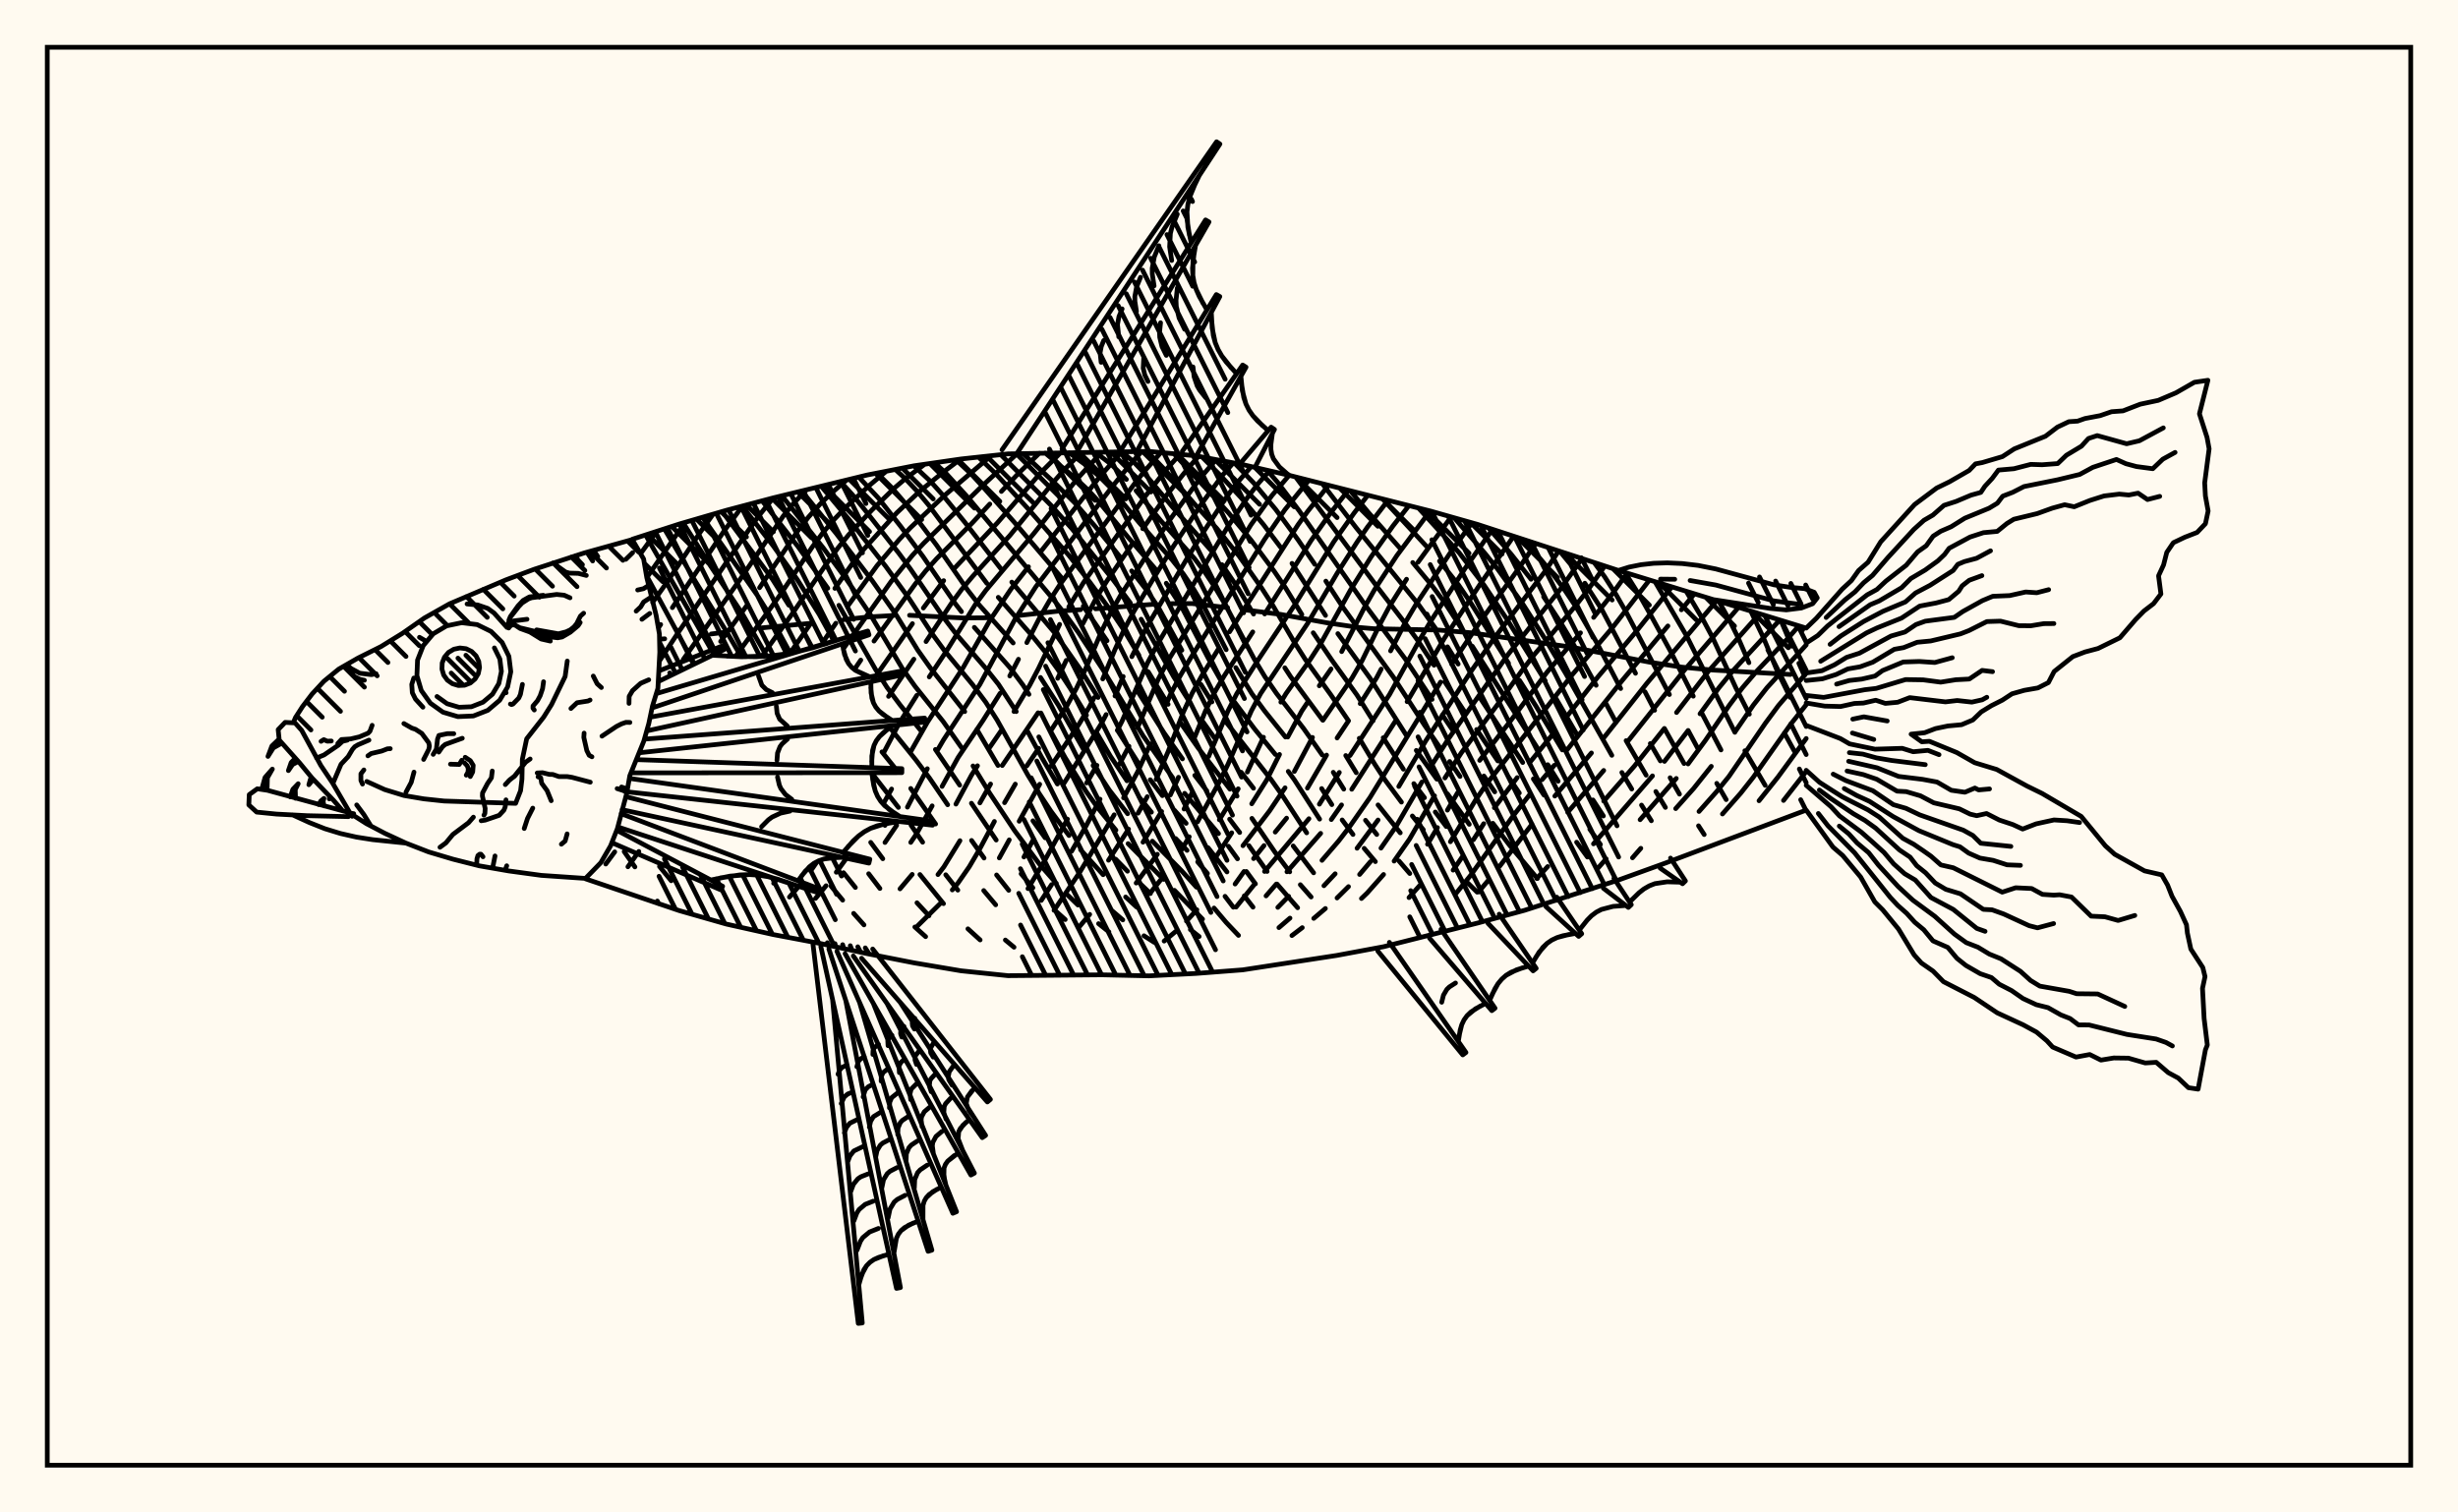 <svg xmlns="http://www.w3.org/2000/svg" width="520" height="320"><rect x="0" y="0" width="520" height="320" fill="floralwhite"/><rect x="10" y="10" width="500" height="300" stroke="black" stroke-width="1" fill="none"/><path stroke="black" stroke-width="1" fill="none" stroke-linecap="round" stroke-linejoin="round" d="
M 133.76 114.09 143.71 110.87 153.65 107.97 163.58 105.34 183.45 100.5 193.38 98.55 203.31 97.11 213.25 96.03 243.05 95.5 252.98 96.44 262.91 98.3 272.84 100.59 302.64 108.13 312.58 110.95 342.38 120.69 382.11 132.89 
M 382.11 171.4 352.31 182.61 342.38 186.2 322.51 192.61 312.58 195.3 292.71 200.3 282.78 202.15 262.91 205.2 252.98 205.96 243.05 206.47 233.11 206.25 213.25 206.43 203.31 205.4 193.38 203.72 183.45 201.77 173.51 199.61 163.58 197.73 153.65 195.51 143.71 192.67 123.87 185.94 
M 378.78 142.7 362.25 141.76 355.71 141.14 348.99 140.1 332.21 136.88 311.1 133.87 304.32 133.3 290.58 133.02 287.26 132.73 280.66 131.76 270.87 129.98 262.79 128.96 
M 259.71 128.56 252.24 127.7 247.72 127.72 
M 244.62 127.8 231.76 128.81 
M 228.61 128.99 223.83 129.31 215.48 130.23 
M 208.71 130.71 203.73 130.75 192.42 130.18 
M 189 130.23 183.73 130.53 178.49 131.1 
M 171.59 131.87 161.17 132.84 
M 153.99 133.71 150.46 134.13 
M 140.62 135.15 139.52 135.25 
M 132.05 180.18 134.32 183.42 
M 139.52 183.32 142 186.35 
M 139.54 135.94 142.69 141.97 
M 175.81 187.48 178.27 190.45 
M 180.59 193.25 182.78 195.69 
M 136.75 121.74 146.78 140.27 
M 178.45 184.64 180.96 187.77 
M 136.57 113.18 151.15 138.67 
M 183.77 184.86 186.15 187.98 
M 193.54 196.13 195.82 198.17 
M 140.55 111.89 147.2 123.16 153.8 133.8 156.8 138.95 
M 184.2 178.23 186.76 181.69 
M 193.99 191.01 196.53 193.76 
M 144.53 110.63 150.13 119.45 157.1 129.93 162.2 138.82 
M 187 174.34 187.22 174.64 
M 194.61 185.03 199.6 191.19 
M 204.77 196.52 207.35 198.87 
M 148.62 109.44 160.34 126.14 162.65 129.82 167.16 138.16 
M 184.44 163.6 190.06 170.83 
M 192.73 174.58 195.19 178.19 
M 200.08 185.08 202.63 188.33 
M 212.69 198.89 214.52 200.41 
M 152.78 108.23 163.38 122.5 166.88 128.04 
M 169.06 131.88 171.86 137.08 
M 186.58 159.08 189.71 162.96 
M 192.67 166.82 197.93 174.34 
M 208.11 188.42 210.64 191.44 
M 157.01 107.08 163.6 115.52 168.66 122.61 173.29 129.96 176.44 135.67 
M 188.25 153.95 193.77 160.8 196.62 164.6 200.48 170.27 
M 205.54 177.82 208.18 181.54 
M 210.83 185.12 213.4 188.37 
M 161.23 105.96 168.83 115.66 175.12 124.46 
M 177.47 128.07 185.19 141.58 187.65 145.44 190.44 149.17 194.98 154.8 
M 197.89 158.57 203.03 166.12 
M 205.51 169.95 210.75 177.73 
M 216.02 184.87 218.51 187.84 
M 223.14 192.58 225.35 194.56 
M 165.42 104.9 174.14 115.9 179.2 122.75 184.01 129.85 190.89 141.43 193.59 145.22 199.53 152.65 203.48 158.27 
M 205.85 162.05 209.39 167.85 214.64 175.74 219.86 182.77 223.49 186.92 
M 225.79 189.3 228.04 191.48 
M 232.41 195.42 234.59 197.16 
M 169.63 103.9 176.95 112.93 184.53 122.87 189.47 129.91 194.14 137.53 196.81 141.3 204.09 150.56 
M 206.65 154.32 211.13 161.96 
M 218.52 173.66 221.1 177.26 
M 235.25 192.68 237.53 194.63 
M 242.01 197.99 244.19 199.38 
M 173.77 102.92 179.86 110.23 187.38 119.83 192.31 126.62 197.09 133.94 199.77 137.61 205.74 144.83 208.53 148.56 210.95 152.36 217.44 163.97 219.81 167.84 222.35 171.66 226.15 176.78 
M 228.6 179.79 233.37 185.07 
M 238.13 189.78 240.48 191.93 
M 177.82 101.91 180.38 104.72 182.84 107.73 190.17 117.07 192.57 120.33 199.67 130.72 202.34 134.23 208.35 141.17 211.23 144.78 214.99 150.55 
M 217.22 154.44 220.36 160.22 223.7 165.88 
M 236.03 181.79 238.52 184.33 
M 240.98 186.74 243.38 189.05 
M 251.83 196.68 253.68 198.15 
M 181.68 100.94 185.79 105.34 190.55 111.38 195.29 117.78 202.11 127.74 203.4 129.41 
M 206.13 132.74 213.62 141.21 216.42 144.95 217.68 146.91 
M 222.26 154.7 225.35 160.32 229.79 167.48 232.26 170.94 236.08 175.64 
M 238.65 178.49 246.17 186.05 
M 248.45 188.37 254.4 194.46 
M 185.54 100.09 188.63 103.14 191.06 105.96 198.14 115.35 204.71 124.84 207.16 128 214.34 136.04 
M 220.12 143.34 223.93 149.24 229.19 158.49 
M 231.25 161.96 234.67 167.15 238.55 172.17 
M 243.79 177.97 249.94 184.2 253.11 187.7 
M 256.83 192.12 259.42 195.18 262.01 197.91 
M 189.41 99.33 191.44 101.19 193.94 103.84 196.38 106.77 208.77 123.42 
M 211.19 126.38 218.07 134.19 220.98 137.76 223.78 141.62 226.39 145.6 229.85 151.32 
M 231.92 154.89 234.93 160.02 238.42 165.2 
M 240.97 168.63 243.59 171.84 
M 248.72 177.42 251.13 179.92 
M 253.38 182.36 255.44 184.8 
M 259.16 189.64 260.91 191.94 
M 193.33 98.56 196.87 101.86 199.33 104.61 204.11 110.5 211.79 120.4 
M 214.05 123.16 223.2 133.99 228.65 141.77 232.3 147.57 
M 236.43 154.56 240.83 161.47 
M 243.34 164.98 245.91 168.34 
M 248.45 171.42 250.93 174.2 
M 255.58 179.36 259.57 184.48 
M 263.23 189.54 265.08 191.93 
M 197.69 97.92 199.89 99.89 204.7 105.17 222.94 126.93 225.51 130.19 228.15 133.84 233.33 141.68 241.82 155.68 248.11 164.59 
M 250.61 167.85 257.78 176.37 
M 259.87 179.04 261.8 181.71 
M 263.67 184.38 265.59 187 
M 202.23 97.27 205.39 100.22 207.7 102.73 214.58 110.49 224.45 122.09 
M 229.17 128.27 234.2 135.57 
M 240.72 146.34 246.26 155.07 250.15 160.56 
M 252.76 164.05 255.31 167.33 
M 260.13 173.32 262.26 176.14 
M 264.21 178.92 268.06 184.38 
M 270.16 187.04 274.52 192.06 
M 207 96.71 210.7 100.28 217.4 107.54 226.13 117.51 230.52 123.13 235.33 129.69 237.74 133.28 240.95 138.66 
M 242.91 142.13 247.12 149.02 
M 249.57 152.67 253.51 158.29 260.2 166.97 
M 264.85 173.15 269.73 180.31 272.85 184.46 
M 275.09 187.18 277.37 189.78 
M 211.71 96.19 222.4 106.97 226.79 111.88 235.53 122.72 239.13 127.57 
M 241.41 131.01 248.33 143.24 251.72 148.61 
M 254.23 152.36 256.94 156.14 
M 262.57 163.39 265.18 166.77 
M 273.58 178.98 277.9 184.67 
M 216.4 95.95 222.82 101.9 227.35 106.37 231.69 111.37 237.08 117.97 
M 239.41 120.79 243 125.42 245.23 128.81 250.03 137.58 
M 254.06 144.81 256.39 148.51 
M 259 152.28 268.95 165 271.34 168.38 276.43 176.21 
M 221.11 95.84 227.71 101.35 230.01 103.5 232.21 105.85 238.52 113.52 244.38 120.33 
M 246.73 123.4 249.98 128.42 255.62 139.28 258.78 144.86 
M 261.19 148.57 265.35 154.15 269.81 159.63 
M 272.54 163.21 273.83 164.99 279.17 173.31 
M 226.16 95.77 230.3 98.84 232.57 100.81 234.75 103 240.98 110.55 247.99 118.48 250.34 121.44 252.56 124.71 254.63 128.19 259.41 137.46 
M 261.44 141.25 264.84 146.77 267.52 150.41 271.95 155.94 
M 279.6 166.84 281.75 170.24 
M 283.94 173.48 286.23 176.55 
M 288.6 179.49 290.96 182.3 
M 231.78 95.72 235.1 98.26 238.29 101.44 
M 240.34 103.81 245.6 110.2 252.69 118.16 254.99 121.2 257.21 124.55 259.3 128.1 265.34 139.43 267.57 143.14 270.06 146.73 275.78 154.13 279.73 159.74 
M 282.06 163.4 284.28 166.96 
M 288.88 173.55 291.26 176.56 
M 295.96 182.16 298.25 184.82 
M 237.4 95.62 239.8 97.7 241.85 99.85 248.06 107.29 256.19 116.44 
M 258.52 119.47 261.94 124.48 265.2 129.92 
M 271.81 141.29 273.03 143.16 279.83 152.38 
M 284.7 159.85 286.92 163.49 
M 291.53 170.3 296.23 176.21 
M 242.71 95.51 246.49 99.45 252.81 106.75 257.4 111.79 262.14 117.66 266.9 124.41 269.22 128 273.68 135.65 276.14 139.52 281.51 146.96 285.28 152.5 
M 287.56 156.21 290.83 161.68 293.05 165.08 296.48 169.71 
M 298.79 172.64 301.11 175.56 
M 310.21 186.52 312.5 188.76 
M 248.36 96 259.9 108.51 264.66 114.27 269.57 120.87 271.97 124.39 275.41 130.01 
M 277.82 133.88 281.77 139.69 287.08 147.06 290.48 152.51 
M 292.62 156.09 296.89 162.74 
M 299.1 165.8 301.35 168.78 
M 303.64 171.8 305.96 174.88 
M 254.3 96.68 258.13 100.53 262.53 105.27 267.26 110.94 270.92 115.79 
M 273.33 119.2 280.42 130.21 
M 283.03 134.06 289.83 143.47 297.52 155.59 
M 299.62 158.77 303.96 164.85 
M 306.21 167.95 310.83 174.41 
M 261.17 97.97 265.26 102.22 269.9 107.81 274.63 114.25 278.15 119.4 
M 280.49 122.95 284.08 128.46 294.79 143.28 301.32 153.36 304.51 158.02 
M 306.68 161.11 308.88 164.28 
M 315.82 174.19 319.39 178.88 325.25 185.88 
M 268.08 99.49 270.29 102.06 274.81 108.02 289.11 128.44 297.27 139.39 302.96 147.98 
M 305.13 151.26 307.3 154.46 
M 313.92 164.18 316.22 167.54 
M 274.11 100.92 291.73 124.67 297.21 131.79 299.85 135.39 303.39 140.75 
M 305.66 144.26 310.16 151.06 
M 312.39 154.35 316.86 160.99 
M 319.12 164.38 321.42 167.79 
M 279.8 102.41 286.86 111.6 300.03 127.82 303.87 133.21 
M 306.22 136.85 308.48 140.5 
M 313.09 147.61 322.14 161.33 
M 324.39 164.8 326.64 168.22 
M 333.54 178.19 335.83 181.33 
M 285.75 103.94 289.56 108.51 296.1 115.9 
M 298.87 119.02 303 123.97 305.63 127.49 309.2 132.99 
M 311.47 136.72 325.22 158.22 
M 327.44 161.79 329.63 165.29 
M 336.33 175.44 338.58 178.68 
M 292.6 105.68 301.77 115.58 
M 304.54 118.71 308.56 123.76 311.03 127.37 319.14 140.34 
M 321.46 143.96 324.95 149.41 330.52 158.67 
M 337 169.25 339.2 172.64 
M 300.11 107.51 308.69 116.95 313.95 123.79 318.92 131.21 326.91 144.07 
M 329.2 147.83 333.63 155.45 
M 307.66 109.56 314.09 117.01 316.84 120.41 322.13 127.75 326.83 135.12 331.24 142.51 340.99 159.81 
M 343.11 163.44 345.2 166.94 
M 347.27 170.34 349.35 173.65 
M 314.91 111.71 319.64 117.19 323.9 122.56 
M 326.56 126.26 330.2 131.8 332.41 135.48 337.67 145 
M 339.79 148.93 341.89 152.85 
M 344.01 156.7 348.25 164.01 
M 350.3 167.47 352.32 170.83 
M 322.48 114.2 328.26 121.11 331.01 124.82 333.5 128.53 337.82 136.01 342.86 145.68 
M 349.13 157.32 351.26 160.99 
M 353.32 164.55 355.3 168.02 
M 359.33 174.72 360.53 176.57 
M 330.06 116.72 332.49 119.67 
M 335.28 123.39 338.92 129.05 346 142.45 
M 348 146.36 350.04 150.28 
M 352.12 154.13 356.27 161.55 
M 337.27 119.05 339.46 122.01 341.91 125.84 344.11 129.68 353.17 146.95 
M 357.15 154.58 359.17 158.34 
M 363.19 165.74 365.18 169.18 
M 343.77 121.11 347.12 126.44 349.3 130.3 353.46 137.9 358.22 147.3 
M 360.11 151.05 364.08 158.67 
M 350.11 123.05 356.82 134.57 367.02 154.94 
M 369.13 158.84 373.43 166.16 
M 356.73 125.11 360.29 131.12 362.27 134.82 367.23 145.54 370.08 151.1 
M 363.65 127.26 365.9 131.28 367.7 134.92 369.99 140.21 
M 377.48 155.07 379.61 158.93 
M 370.39 129.31 373.07 134.94 375.99 141.97 378.71 147.55 
M 376.75 131.26 379.05 136.72 
M 380.56 140.33 381.73 142.97 
M 138.95 112.41 135.51 117.15 
M 144.93 110.51 136.83 122.21 
M 150.86 108.79 148.14 112.6 141.09 123.22 138.06 127.45 
M 157.08 107.06 153.14 112.41 142.24 128.56 
M 139.77 132.13 139.27 132.86 
M 163.61 105.33 160.58 109.07 158.31 112.25 143.36 134 139.52 139.83 
M 170.58 103.68 168.06 106.29 165.74 109.14 156.49 122.7 144.54 139.53 
M 179.07 101.59 176.01 104.22 173.46 106.7 171.03 109.41 168.73 112.38 160.69 124.34 
M 158.03 128.06 152.45 135.72 
M 187.5 99.7 183.98 102.65 178.99 107.28 176.49 109.88 174.09 112.7 171.81 115.78 164.86 126.12 155.59 138.9 
M 130.05 180.24 128.15 182.81 
M 195.63 98.22 191.62 101.21 189.27 103.21 184.45 107.91 179.54 113.15 177.17 116.07 174.86 119.26 167.56 129.92 161.14 138.88 
M 135.15 180.15 132.84 183.39 
M 203.21 97.13 199.58 99.87 194.59 103.93 189.73 108.49 182.55 116.43 180.18 119.44 176.62 124.49 
M 171.52 131.9 167.15 138.16 
M 209.67 96.42 199.98 104.69 192.59 111.67 190.22 114.17 185.52 119.71 179.46 128.07 
M 176.83 131.86 174.12 135.81 
M 215.18 95.98 207.87 102.73 195.42 114.93 193.07 117.44 188.51 123.05 178.4 137.27 
M 219.9 95.87 215.46 100.15 211.85 103.98 
M 209.4 106.64 205.7 110.62 198.14 118.21 195.83 120.8 193.64 123.54 184.9 135.64 
M 182.1 139.66 180.74 141.65 
M 224.37 95.79 220.32 99.85 210.96 110.67 201.98 120.17 
M 199.64 122.85 195.34 128.64 
M 193.03 131.95 184.23 144.55 
M 228.74 95.75 225.13 99.41 222.97 101.88 213.64 113.3 205.8 121.91 203.41 124.75 201.27 127.66 195.91 135.74 
M 193.33 139.47 187.98 147.34 
M 164.42 185.98 163.67 186.88 
M 233.03 95.71 227.86 101.34 218.74 112.84 208.56 124.91 206.28 127.99 200.31 137.62 196.59 143.22 
M 193.95 147.12 190.21 153.05 187.05 159.06 
M 172.87 182.3 171.49 184.28 
M 169.36 187.11 167.01 189.8 
M 237.28 95.62 232.72 100.79 220.09 116.82 
M 217.58 119.92 213.85 124.67 209.47 131.17 203.79 141.2 196.2 152.8 192.76 158.86 
M 188.62 166.94 186.84 170.11 
M 179.15 181.48 176.92 184.55 
M 174.76 187.4 172.53 190.08 
M 241.54 95.53 239.53 97.73 235.31 102.95 219.13 124.15 214.76 130.96 207.3 144.8 199.62 156.52 198.43 158.55 
M 196.18 162.64 191.97 170.77 
M 189.69 174.62 187.22 178.25 
M 245.6 95.74 242 99.83 239.87 102.53 224.29 123.6 222.07 127.01 220 130.58 217.23 135.96 
M 215.46 139.48 213.62 143.02 
M 211.58 146.68 207.99 152.38 202.7 160.25 199.3 166.39 
M 197.2 170.5 193.9 176.42 192.67 178.23 
M 249.61 96.12 246.64 99.44 242.3 104.98 229.25 123.21 226.11 128.41 
M 224.17 132.1 219.7 141.43 217.81 145.03 214.51 150.54 
M 212.02 154.28 209.39 158.11 
M 206.79 162.02 205.52 164.01 202.23 170.13 
M 192.98 185 190.4 188.06 
M 253.56 96.55 251.38 99.02 246.9 104.65 241.76 111.87 
M 239.72 114.83 234.22 122.84 232.02 126.33 229.1 131.92 
M 225.57 139.72 223.76 143.52 
M 219.61 150.81 212.03 161.97 
M 209.56 165.88 207.3 169.88 
M 203.08 177.87 199.68 183.41 198.43 185.04 
M 257.26 97.24 253.88 101.2 247.41 110.08 237.07 125.95 234.92 129.72 232.99 133.68 229.54 141.78 227.71 145.66 225.69 149.35 222.23 154.72 
M 219.74 158.33 217.22 162.05 
M 214.79 165.9 212.52 169.83 
M 210.37 173.8 207.22 179.7 205.05 183.39 202.71 186.77 201.46 188.29 
M 198.92 191.16 193.87 196.14 
M 260.92 97.92 258.72 100.44 254.24 106.54 248.26 115.55 244.31 121.9 239.91 129.3 237.78 133.28 235.88 137.42 233.29 143.65 
M 231.46 147.6 230.49 149.51 228.31 153.15 222.31 162.15 
M 219.95 165.93 215.61 173.76 
M 213.51 177.7 211.41 181.52 
M 264.7 98.71 261.31 102.65 259.07 105.75 254.9 112.09 251.06 118.26 242.55 132.76 239.44 138.94 
M 237.62 143.13 235.88 147.25 
M 234.01 151.18 233.01 153.09 225 165.87 
M 218.69 177.48 216.62 181.32 
M 268.59 99.61 266.31 102.15 264.01 105.12 259.69 111.52 244.91 136.22 242.74 140.29 237.36 152.61 236.37 154.53 
M 232.06 161.93 229.89 165.65 
M 225.83 173.31 220.67 182.67 217.47 188.01 
M 272.72 100.57 269.06 104.86 264.61 111.08 247.18 139.66 245.05 143.65 240.67 153.91 
M 238.84 157.89 236.83 161.67 
M 232.72 169.09 229.78 174.71 226.7 180.11 
M 222.47 187.16 220.28 190.51 
M 276.86 101.64 271.82 107.85 267.5 114.15 251.82 139.33 249.59 143.14 247.57 147.02 246.69 149.07 
M 243.36 157.4 240.67 163.31 237.7 168.8 
M 235.71 172.39 228.48 184.46 222.99 192.61 
M 281.03 102.73 276.67 108.16 274.58 111.06 260.11 133.68 
M 257.69 137.42 254.24 142.98 252.2 146.68 250.37 150.61 247.14 158.97 244.59 164.89 
M 242.71 168.56 240.76 172.05 
M 238.75 175.42 234.51 182.01 
M 285.19 103.8 281.49 108.51 277.34 114.4 267.55 129.9 
M 265.03 133.7 258.96 143.05 256.86 146.64 255.03 150.4 252.56 156.4 
M 249.32 164.45 247.59 168.2 
M 245.75 171.69 241.81 178.19 
M 230.53 193.46 228.23 196.21 
M 289.32 104.84 286.42 108.61 282.15 114.65 273.85 128.07 266.29 139.42 261.66 146.74 259.79 150.4 255.69 160.06 
M 252.24 167.65 250.49 171.17 
M 244.84 180.74 240.36 186.83 
M 293.6 105.92 289.29 111.52 287.09 114.7 282.89 121.27 276.61 131.93 266.68 146.76 264.72 150.43 259.78 161.72 257.96 165.42 253.34 173.89 
M 251.59 177.04 249.76 180.12 
M 245.56 186.14 243.23 189.07 
M 298.04 107.01 294.69 111.27 290.05 117.83 285.71 124.82 279.58 135.85 277.18 139.55 272.06 146.75 270.97 148.56 
M 267.29 155.98 263.88 163.35 
M 261.95 166.89 257.96 173.45 
M 302.55 108.11 295.51 117.55 290.82 124.71 288.69 128.45 283.84 137.86 
M 281.59 141.53 279.1 145.1 
M 276.59 148.65 275.39 150.44 272.43 155.94 
M 270.69 159.62 267.98 165.02 264.81 170.06 
M 260.58 176.2 256.8 181.98 
M 306.99 109.37 299.99 118.96 
M 297.56 122.55 293.99 128.23 291.91 132.11 288.15 139.79 286.02 143.46 279.87 152.39 
M 277.66 156.02 273.83 163.22 
M 271.86 166.68 268.56 171.59 262.95 178.93 
M 253.2 192.48 251 194.89 
M 248.68 197.11 246.28 199.11 
M 311.4 110.61 306.8 116.98 299.57 127.85 297.25 131.79 294.18 137.71 
M 292.2 141.56 291.2 143.45 287.76 148.87 
M 285.29 152.5 282.87 156.14 
M 280.64 159.76 276.59 166.75 
M 272.18 173.1 269.78 176.05 
M 267.41 178.9 265.2 181.66 
M 263.18 184.38 261.29 187.04 
M 315.75 111.99 309.95 120.25 302.7 131.39 300.35 135.35 293.97 146.93 285.6 159.86 
M 283.34 163.43 279.12 170.15 
M 276.91 173.22 267.52 184.38 
M 265.46 187 261.5 191.92 
M 320.21 113.46 313.02 123.77 305.59 135 297.68 148.46 
M 295.4 152.26 285.97 166.99 
M 283.81 170.3 281.64 173.4 
M 279.39 176.32 272.26 184.45 
M 270.01 187.04 267.84 189.55 
M 324.88 115 321.04 120.63 313.44 131.1 307.1 140.54 
M 304.76 144.31 289.82 168.74 285.41 175.06 283.19 177.94 279.67 182.03 
M 272.62 189.63 270.33 191.98 
M 329.73 116.61 326.77 121.01 316.24 134.84 311.03 142.3 301.62 156.75 295.92 166.4 
M 291.53 173.49 287.09 179.47 
M 282.46 184.87 280.08 187.4 
M 272.9 194.25 270.56 196.26 
M 334.65 118.22 330.04 124.75 319 138.52 306.53 156.16 303.05 161.63 
M 300.8 165.46 295.41 174.75 292.15 179.44 
M 289.92 182.31 287.63 185.02 
M 285.28 187.59 282.86 189.99 
M 280.39 192.22 277.93 194.31 
M 275.5 196.27 273.31 197.94 
M 339.49 119.76 335.67 125.18 333.04 128.5 324.52 138.58 321.78 142.15 316.63 149.31 309.15 159.28 305.68 164.6 
M 303.48 168.37 298.19 177.54 294.93 182.19 
M 292.7 185.02 289.23 188.94 288.02 190.1 
M 344.24 121.26 341.02 125.74 337.14 130.63 
M 334.36 133.89 327.25 142.26 319.38 152.76 313.03 160.88 
M 308.36 167.73 306.2 171.41 
M 304.1 175.1 302 178.62 
M 348.96 122.7 341.07 132.86 332.72 142.63 314.51 165.84 312.19 169.23 306.84 178.09 
M 300.35 187.34 298.08 189.91 
M 353.7 124.16 346.22 133.52 338.05 143.21 331.43 151.64 
M 328.78 155 323.53 161.44 
M 320.97 164.52 316.14 170.9 
M 313.89 174.27 311.71 177.67 
M 309.57 180.98 307.41 184.1 
M 358.45 125.65 355.7 129.02 
M 352.85 132.44 343.25 143.89 331.43 158.76 
M 328.82 161.92 326.23 164.97 
M 323.72 167.98 320.12 172.6 311.16 185.15 307.91 189.17 
M 363.16 127.11 348.4 144.57 339.28 156.11 
M 336.67 159.31 328.93 168.43 
M 324.12 174.36 317.24 183.3 
M 314.98 186.11 312.79 188.73 
M 367.78 128.52 356.38 141.74 344.44 156.76 
M 339.27 163.01 331.65 171.87 
M 372.23 129.88 361.48 141.95 354.68 150.75 
M 352.1 154.12 345.76 162.09 339.28 169.5 
M 327.42 183.34 325.1 185.87 
M 376.52 131.18 366.55 141.98 363.61 145.56 359.65 151.02 
M 357.13 154.55 352.13 161.09 
M 349.59 164.16 337.11 178.54 
M 380.55 132.41 378.36 134.94 371.69 141.95 368.61 145.53 365.85 149.21 360.8 156.63 357.12 161.63 
M 354.62 164.7 346.97 173.43 
M 339.79 181.71 338.02 183.72 
M 382.11 136.45 373.81 145.51 370.93 149.18 367 154.92 
M 362.03 162.14 358.3 166.82 354.5 171.08 
M 347.12 179.48 345.36 181.49 
M 382.11 142.46 376.24 149.27 373.47 153.02 365.76 164.28 363.21 167.43 359.43 171.69 
M 382.11 149.1 378.84 153.21 370.89 164.48 368.26 167.81 364.39 172.22 
M 382.11 156.25 376.11 164.44 372.13 169.42 
M 382.11 163.22 377.31 169.36 
M 211.98 95.17 257.37 30 258.08 30.47 215.1 95.98 
M 224.67 94.99 255.04 46.53 255.77 46.96 227.75 95.76 
M 237.39 94.83 257.32 62.32 258.06 62.74 240.47 95.56 
M 250.13 95.48 262.89 77.23 263.6 77.68 253.09 96.46 
M 262.69 97.69 268.91 90.38 269.62 90.86 265.49 98.89 
M 271.55 99.78 272.85 100.59 
M 253.72 37.11 252.25 40.15 251.69 41.69 251.3 43.25 251.11 44.83 251.3 48.07 252 51.37 
M 252.92 51.92 252.38 55.15 252.35 58.28 252.61 59.8 253.08 61.28 253.72 62.73 255.33 65.57 
M 256.26 66.11 256.44 69.4 257.09 72.5 257.69 73.94 258.47 75.3 259.41 76.59 261.61 79.05 
M 262.52 79.62 262.82 82.66 263.59 85.48 264.23 86.76 265.05 87.94 266.03 89.05 268.29 91.11 
M 269.18 91.71 268.87 94 268.87 95.09 269.04 96.12 269.4 97.07 270.65 98.78 272.39 100.31 
M 252.95 38.63 251.69 41.69 251.3 43.25 251.11 44.83 251.12 46.44 251.62 49.72 
M 249.06 45.31 247.95 48.01 247.6 49.39 247.44 52.21 247.88 55.11 
M 245.17 51.99 244.2 54.34 243.76 56.75 243.77 57.98 244.15 60.49 
M 241.28 58.67 240.46 60.66 240.08 62.71 240.09 63.75 240.42 65.88 
M 237.39 65.35 236.72 66.99 236.41 68.66 236.68 71.27 
M 233.5 72.04 232.98 73.31 232.73 74.62 232.95 76.66 
M 252.62 53.54 252.28 56.73 252.35 58.28 252.61 59.8 253.08 61.28 254.49 64.16 
M 249.07 60.92 248.79 63.55 248.85 64.83 249.45 67.3 250.62 69.67 
M 245.52 68.29 245.3 70.36 245.35 71.37 245.82 73.32 246.74 75.19 
M 241.97 75.66 241.85 77.92 242.19 79.34 242.86 80.71 
M 256.32 67.77 256.68 70.98 257.09 72.5 257.69 73.94 258.47 75.3 260.48 77.84 
M 252.38 77.63 252.62 79.72 253.27 81.64 253.78 82.52 255.09 84.17 
M 262.64 81.16 263.13 84.11 263.59 85.48 264.23 86.76 265.05 87.94 267.13 90.1 
M 139.44 141.93 152.92 136.62 153.26 137.4 139.28 144.2 
M 138.85 146.75 183.58 133.51 183.84 134.32 137.95 149.78 
M 137.54 151.74 190.37 142.04 190.54 142.87 136.81 154.65 
M 136.33 156.38 195.62 151.93 195.7 152.77 135.22 159.27 
M 134.63 160.72 190.8 162.63 190.79 163.48 133.49 163.52 
M 133.14 164.69 197.39 173.75 197.29 174.59 132.65 167.53 
M 132.39 168.55 184.02 181.79 183.82 182.62 131.6 171.31 
M 131.39 172.15 173.4 188.09 173.12 188.89 130.7 174.96 
M 130.47 175.66 152.88 187.51 152.51 188.28 129.44 178.29 
M 150.71 138.64 156.89 138.96 163 138.77 166.02 138.38 169.02 137.8 171.99 137.04 177.89 135.19 
M 178.21 136.21 178.66 138.47 179.51 140.39 180.15 141.17 180.95 141.82 184.02 143.21 
M 184.23 144.26 184.28 146.6 184.78 148.7 185.28 149.61 185.96 150.43 186.8 151.15 188.76 152.44 
M 188.86 153.51 186.9 155 186.07 155.82 185.39 156.72 184.9 157.72 184.44 159.95 184.44 162.42 
M 184.42 163.49 184.83 166.14 185.17 167.37 185.67 168.51 186.33 169.54 188.14 171.29 190.39 172.76 
M 190.26 173.82 187.09 174.32 184.17 175.26 182.85 175.98 181.62 176.88 180.48 177.94 178.37 180.34 
M 178.12 181.39 175.54 181.53 174.33 181.74 173.2 182.12 172.17 182.67 170.38 184.29 168.83 186.35 
M 168.47 187.36 164.52 186.01 162.54 185.5 160.54 185.17 158.53 185.04 154.47 185.36 150.37 186.19 
M 153.81 138.83 159.96 138.95 163 138.77 166.02 138.38 169.02 137.8 174.94 136.15 
M 178.41 137.36 179.02 139.48 179.51 140.39 180.15 141.17 180.95 141.82 182.93 142.8 
M 160.47 143.01 161.18 144.98 162.12 145.91 163.4 146.55 
M 184.22 145.45 184.45 147.7 184.78 148.7 185.28 149.61 185.96 150.43 187.75 151.81 
M 164.25 149.46 164.4 150.92 164.94 152.16 166.54 153.59 
M 187.84 154.24 186.07 155.82 185.39 156.72 184.9 157.72 184.59 158.79 184.41 161.17 
M 166.6 156.36 165.45 157.39 165.01 157.98 164.49 159.32 164.37 160.86 
M 184.6 164.83 185.17 167.37 185.67 168.51 186.33 169.54 187.16 170.47 189.24 172.05 
M 164.49 164.43 164.87 166.09 165.19 166.83 166.16 168.1 167.51 169.12 
M 188.66 174.04 185.59 174.71 184.17 175.26 182.85 175.98 181.62 176.88 179.41 179.11 
M 167.13 171.61 165.13 172.04 163.35 172.87 162.56 173.45 161.12 174.9 
M 176.82 181.43 174.33 181.74 173.2 182.12 172.17 182.67 171.23 183.4 169.59 185.29 
M 166.5 186.65 162.54 185.5 160.54 185.17 158.53 185.04 156.5 185.11 152.42 185.74 
M 184.62 200.79 209.53 232.61 208.88 233.15 182.27 202.74 
M 183.05 200.55 183.7 201.56 
M 190.47 212.12 208.51 240.23 207.8 240.7 180.52 202.26 
M 181.47 200.32 181.97 201.28 
M 187.64 212.29 206.14 248.21 205.39 248.61 178.78 201.77 
M 179.88 200.09 180.23 200.99 
M 184.74 212.25 202.36 256.37 201.58 256.7 177.06 201.28 
M 178.27 199.87 178.5 200.67 
M 181.83 212.05 197.15 264.5 196.34 264.75 175.35 200.78 
M 176.65 199.65 176.78 200.33 
M 178.94 211.74 190.49 272.42 189.66 272.59 173.65 200.27 
M 175.03 199.45 175.08 199.98 
M 176.14 211.51 182.42 279.91 181.57 280 171.99 199.77 
M 206.22 230.11 204.66 232.1 204.41 233.46 204.93 234.85 205.96 236.26 
M 205.08 236.86 203.7 238.09 202.82 239.43 202.7 240.93 203.67 243.42 
M 202.73 243.93 200.49 245.67 200.01 246.36 199.72 247.11 199.68 248.84 200.11 250.74 
M 199.13 251.16 197.32 252.15 195.95 253.4 195.52 254.16 195.27 255.03 195.26 258.04 
M 194.24 258.36 192.23 259.21 190.63 260.36 190.05 261.12 189.64 261.99 189.11 265.14 
M 188.06 265.35 185.86 266.04 184.88 266.49 184.03 267.08 183.32 267.8 182.32 269.65 181.68 271.86 
M 205.61 230.77 204.66 232.1 204.41 233.46 204.58 234.15 205.41 235.55 
M 201.59 225.66 200.81 226.76 200.59 227.88 200.73 228.45 201.42 229.61 
M 197.56 220.56 196.8 221.86 196.89 222.75 197.43 223.66 
M 193.54 215.45 192.98 216.4 193.05 217.05 193.44 217.72 
M 204.35 237.47 203.17 238.74 202.82 239.43 202.7 240.93 203.26 242.57 
M 201.08 232.39 200.06 233.49 199.76 234.08 199.66 235.37 200.14 236.78 
M 197.8 227.32 196.95 228.24 196.7 228.73 196.61 229.81 197.01 230.99 
M 194.53 222.25 193.64 223.38 193.57 224.25 193.89 225.21 
M 191.25 217.17 190.57 218.03 190.52 218.69 190.77 219.42 
M 201.9 244.48 200.49 245.67 200.01 246.36 199.72 247.11 199.61 247.94 199.86 249.78 
M 199.26 239.39 198.01 240.45 197.33 241.72 197.24 242.45 197.46 244.07 
M 196.62 234.3 195.54 235.22 194.95 236.32 194.87 236.96 195.06 238.36 
M 193.99 229.21 192.76 230.43 192.5 231.47 192.67 232.66 
M 191.35 224.13 190.6 224.76 190.19 225.53 190.27 226.95 
M 188.71 219.04 188.13 219.53 187.81 220.14 187.87 221.24 
M 198.19 251.64 196.56 252.73 195.95 253.4 195.52 254.16 195.27 255.03 195.19 256.99 
M 196.14 246.52 194.67 247.51 194.12 248.11 193.51 249.57 193.43 251.34 
M 194.08 241.41 192.77 242.28 192.29 242.82 191.74 244.12 191.68 245.69 
M 192.03 236.3 190.88 237.06 190.46 237.53 189.98 238.67 189.92 240.04 
M 189.97 231.18 188.63 232.24 188.22 233.22 188.17 234.4 
M 187.92 226.07 186.8 226.95 186.45 227.76 186.41 228.75 
M 185.86 220.96 184.96 221.66 184.69 222.31 184.66 223.1 
M 193.21 258.76 191.36 259.73 190.63 260.36 190.05 261.12 189.64 261.99 189.21 264.04 
M 191.48 252.9 189.82 253.77 189.16 254.34 188.28 255.81 187.89 257.65 
M 189.76 247.04 188.28 247.81 187.7 248.32 186.91 249.62 186.57 251.26 
M 188.04 241.17 186.74 241.85 186.23 242.3 185.54 243.44 185.24 244.87 
M 186.32 235.31 184.77 236.27 184.18 237.25 183.92 238.48 
M 184.59 229.45 183.67 229.94 183.02 230.63 182.6 232.09 
M 182.87 223.59 182.13 223.98 181.61 224.53 181.27 225.7 
M 186.93 265.67 184.88 266.49 184.03 267.08 183.32 267.8 182.75 268.66 181.97 270.73 
M 185.83 259.91 183.96 260.66 182.53 261.85 182.02 262.64 181.3 264.52 
M 184.73 254.14 183.03 254.82 181.75 255.9 181.28 256.61 180.64 258.31 
M 183.63 248.38 182.11 248.98 181.48 249.41 180.54 250.58 179.97 252.11 
M 182.52 242.61 180.63 243.52 179.81 244.55 179.3 245.9 
M 181.42 236.85 179.79 237.64 179.07 238.53 178.63 239.69 
M 180.32 231.08 179.34 231.47 178.6 232.09 177.96 233.48 
M 179.21 225.32 178.09 225.86 177.6 226.47 177.29 227.28 
M 353.41 181.55 356.56 186.39 355.95 186.98 351.21 183.67 
M 341.43 185.84 345.11 191.41 344.49 191.99 339.2 187.93 
M 329.35 189.82 334.62 197.56 333.98 198.12 327.05 191.82 
M 317.16 193.42 324.99 204.88 324.33 205.41 314.78 195.34 
M 304.85 196.63 316.28 213.31 315.6 213.83 302.43 198.5 
M 293.93 199.38 310.13 222.68 309.45 223.19 291.49 201.23 
M 355.48 186.65 352.69 186.57 350.09 186.96 348.9 187.43 347.78 188.08 346.73 188.9 344.74 190.85 
M 343.96 191.58 341.26 191.77 338.79 192.42 337.7 192.99 336.69 193.75 335.78 194.67 334.09 196.79 
M 333.28 197.49 330.65 197.98 329.43 198.36 328.3 198.89 327.3 199.58 325.61 201.44 324.21 203.73 
M 323.38 204.4 320.83 205.19 318.61 206.36 317.7 207.17 316.91 208.12 316.25 209.21 315.14 211.64 
M 314.29 212.29 312.12 213.45 310.36 214.9 309.72 215.79 309.24 216.8 308.91 217.92 308.51 220.35 
M 331.95 197.7 329.43 198.36 328.3 198.89 327.3 199.58 326.4 200.44 324.89 202.56 
M 322.08 204.77 319.66 205.71 318.61 206.36 317.7 207.17 316.91 208.12 315.67 210.4 
M 313.17 212.85 311.17 214.12 310.36 214.9 309.72 215.79 309.24 216.8 308.68 219.11 
M 307.92 207.98 306.62 208.81 306.1 209.31 305.37 210.55 305 212.05 
M 382.11 132.89 384.25 130.82 389.73 124.64 391.67 122.84 393.19 120.71 395.2 118.95 397.87 114.64 405.04 106.75 409.72 103.25 412.43 101.93 416.58 99.54 417.93 98.14 419.36 97.87 423.62 96.61 426.12 94.98 432.72 92.3 435.27 90.36 437.67 89.22 439.52 89.1 441.07 88.55 444.29 87.94 446.7 87.11 449.13 86.93 452.77 85.52 456.58 84.71 460.34 83.11 464.23 80.88 467.09 80.46 465.3 87.55 466.91 92.55 467.35 94.95 466.41 102.16 466.56 104.92 467.14 108.11 466.57 110.8 464.81 112.65 462.22 113.66 459.78 114.82 458.39 116.87 457.71 119.53 456.65 121.82 457.15 125.67 455.6 127.71 453.57 129.27 451.79 131.09 448.47 134.94 443.86 137.2 441.09 137.94 438.52 138.92 434.56 142.08 433.35 144.42 431.13 145.55 428.27 146.05 425.65 146.79 423.61 148.13 421.29 149.3 419.14 150.62 417.36 152.33 414.98 153.33 412.08 153.6 409.46 154.15 407.16 155.03 404.3 155.33 406.57 156.95 408.17 156.84 413.97 159.22 417.75 161.37 422.42 162.8 428.82 166.31 432.04 167.89 440.29 172.73 445.4 178.96 447.37 180.74 453.69 184.26 457.33 185.1 458.56 187.26 459.5 189.63 461.28 192.85 462.56 195.66 462.75 197.41 463.48 200.8 466.01 204.7 466.48 206.62 465.95 209.11 466.29 215.49 466.97 221.1 466.57 222.1 465.02 230.44 462.97 230.13 460.82 228.09 458.71 226.95 456.16 224.76 453.83 224.9 450.28 223.88 447.18 223.84 444.46 224.29 442.09 223.11 439.19 223.65 434.24 221.53 433.03 220.21 430.84 218.37 428.03 216.84 422.53 214.3 417.66 211.04 411.15 207.7 408.96 205.47 406.47 203.74 404.95 202.04 401.64 196.57 398.31 192.51 396.62 190.82 393.62 185.55 389.84 181.01 387.77 179.22 382.11 171.4 
M 386.33 130.65 390.27 126.95 392.43 125.22 394.27 123.29 396.14 121.74 399.39 117.97 404.87 112.02 407.02 110.08 408.91 108.98 411.26 106.92 413.82 106.09 416.98 104.76 419.05 104.18 419.91 102.89 421.45 101.23 422.77 99.46 426.06 99.17 429.61 98.25 432.02 98.33 435.32 98.08 437.15 96.32 440.33 94.41 441.83 92.77 443.68 92.16 449.9 93.89 452.59 93.26 457.66 90.53 
M 382.11 136.06 384.57 134.45 386.63 132.44 388.6 130.87 395.01 125.85 397.07 124.72 398.98 122.94 403.26 119.6 405.67 116.77 407.5 115.47 408.96 113.44 410.57 112.4 412.77 111.45 415.66 109.64 420.79 107.53 422.56 106.46 423.68 104.98 425.8 104.16 428.19 102.94 435.3 101.51 439.97 100.38 442.74 98.88 447.74 97.21 449.75 98.11 451.97 98.71 455.43 99.17 457.55 97.15 460.15 95.72 
M 389.05 132.58 395.66 127.94 397.55 127.14 402.29 124.35 404.25 122.4 407.27 120.61 409.96 118.67 411.39 117.3 412.35 116 416.78 113.62 419.6 112.7 422.52 112.43 424.57 110.76 426.03 109.86 430.99 108.66 434.15 107.52 436.79 106.79 438.81 107.22 442.14 105.88 445.13 104.93 448.34 104.54 450.37 104.73 452.32 104.34 454.31 105.69 456.9 105.02 
M 387.16 136.33 389.43 134.56 394.28 131.48 398.33 129.35 403.1 127.35 405.24 125.46 408.32 123.83 413.2 120.7 414.18 119.4 415.57 118.82 418.16 118.12 421.1 116.54 
M 385.17 139.9 394.86 133.91 397.1 132.85 402.27 130.78 406.13 128.23 409.61 127.57 412.27 126.86 414.37 125.1 415.1 123.95 416.6 122.77 419.28 121.79 
M 382.11 142.39 385.43 141.91 388.09 140.66 390.65 139.08 393.37 138.2 400.05 134.57 403 133.72 405.33 132.14 407.29 131.43 413.44 130.62 415.23 129.39 419.4 127.07 421.58 126.16 425.15 126.01 428.55 125.25 430.88 125.41 433.4 124.76 
M 382.11 143.98 385.55 143.62 388.44 142.71 390.91 141.53 393.5 141.08 396.2 140.1 400.76 137.37 402.72 137.02 405.58 135.89 408.46 135.61 414.72 134.12 416.53 133.42 420.33 131.51 423.22 131.42 427.09 132.38 429.63 132.4 432.36 131.95 434.51 131.93 
M 388.54 144.74 391.22 143.98 393.86 143.68 396.68 143.03 398.25 141.88 402.64 140.06 406.05 139.95 409.32 140.17 413.01 139.16 
M 382.11 147.14 385.81 147.55 394.5 145.93 396.92 145.65 403.14 143.78 406.84 143.84 410.56 144.33 413.75 143.82 416.61 143.67 419.33 141.84 421.53 142.11 
M 382.11 148.73 386.01 149.39 389.38 149.48 392.32 148.83 394.22 148.75 396.82 148.15 398.85 148.82 401.45 148.58 404.01 147.6 411.57 148.5 414.06 148.21 417.15 148.55 419.35 148.06 420.32 147.52 
M 391.96 152.15 394.3 151.66 399.25 152.54 
M 391.88 155.09 396.41 156.45 
M 382.11 153.48 389.34 156.26 391.29 157.39 396.67 158.51 402.43 158.33 404.74 159.05 407.86 158.76 410.21 159.67 
M 391.24 159.24 394.09 159.55 396.99 160.35 400.15 160.89 407.3 161.78 
M 391.09 161.07 397.08 162.44 401.65 164.27 406.73 164.89 409.79 165.46 412.8 167.2 415.68 167.62 417.8 166.73 418.58 167.13 420.89 166.92 
M 390.76 163.13 394.18 163.88 397.04 164.87 401.33 167.39 403.26 167.49 406.29 168.38 409.1 169.86 414.51 171.13 416.79 172.25 418.18 172.58 420.26 172.12 422.96 173.5 425.81 174.45 427.9 175.41 430.74 174.31 434.53 173.48 437.29 173.65 439.95 174.03 
M 387.82 163.79 390.5 165.15 396.22 167.3 400.55 170.25 403.21 171.02 406.13 172.41 415.33 175.64 417.36 176.76 419.03 178.41 425.41 179.08 
M 390.16 166.84 392.79 168.3 395.51 169.55 400.51 172.77 405.94 175.74 413.14 178.7 414.64 179.17 416.48 180.5 418.86 181.55 421.66 182.03 424.61 182.98 427.43 183.09 
M 382.11 162.98 384.9 165.5 387.44 167.13 389.76 168.6 395.19 171.35 397.58 172.88 402.55 177.36 404.87 178.63 406.91 180.02 408.51 181.15 410.6 183 413.23 183.6 423.58 188.76 426.42 187.83 429.81 187.99 432.09 189.23 434.49 189.39 435.73 189.31 438.24 189.79 442.39 193.84 445.3 193.97 448.1 194.75 451.63 193.69 
M 384.89 167.15 387.31 168.94 392.09 172.16 394.55 173.59 396.81 175.22 401.84 179.83 404.09 181.35 405.49 183.16 407.36 184.66 409.4 186.82 411.64 188.16 414.74 189.11 419.58 192.4 421.44 192.5 423.89 193.38 429.26 195.85 431.05 196.31 434.45 195.4 
M 382.11 166.15 387.36 170.68 389.15 172.62 393.74 176.04 396 178.03 398.58 180.36 400.61 182.77 402.94 184.86 405.18 186.19 408.51 189.9 413.22 192.41 418.2 196.43 419.95 197.05 
M 389.11 174.78 391.14 176.44 392.88 178.35 395.33 180.41 397.41 183.06 401.55 187.56 404.68 190.46 409.31 193.87 413.47 197.63 415.97 199.44 418.45 200.41 420.85 201.86 423.32 202.86 427.45 205.52 429.57 207.44 431.53 208.64 437.76 209.74 439.32 210.25 443.78 210.3 449.51 212.94 
M 384.68 172.11 386.71 174.71 392.34 180.42 399.89 189.86 401.49 191.57 403.38 193.25 405.07 195.12 406.99 196.72 408.93 199.07 412.07 200.45 413.99 202.75 415.9 204.27 418.92 206.01 421.3 206.83 422.95 208.24 425.57 209.59 427.97 211.26 430.79 212.57 433.26 213.19 435.99 214.73 437.94 215.5 439.71 216.84 441.96 216.86 449.96 218.86 456.14 219.83 458.23 220.56 459.58 221.3 
M 342.38 120.69 344.66 119.98 347.15 119.48 349.84 119.18 352.73 119.09 355.86 119.23 359.25 119.63 362.99 120.38 375.31 123.74 378.84 124.28 381.78 124.54 383.8 125.31 384.45 126.5 383.48 127.73 381.09 128.64 377.9 129.04 374.51 128.73 362.24 126.83 
M 351.29 122.53 354.3 122.56 
M 357.55 122.82 362.99 123.78 375.31 127.14 380.31 127.81 
M 62.04 152.93 62.51 151.81 64 149.49 66.02 146.84 68.53 144.13 71.66 141.57 75.75 139.22 80.6 136.8 85.17 133.98 89.78 130.76 95.11 127.75 107.07 122.67 112.95 120.47 123.57 117 133.76 114.16 136.16 118.26 136.83 122.21 138.81 130.19 139.5 134.14 139.58 138.01 139.18 145.66 138.04 149.36 137.25 153.1 136.2 156.81 133.24 164.11 132.58 167.87 130.61 175.31 129.17 178.96 127.1 182.53 123.87 185.85 114.52 185.21 107.62 184.27 101.4 183.19 95.82 181.78 90.68 180.25 85.87 178.38 81.43 176.32 77.51 174.26 74.08 172.08 
M 120.01 139.86 119.56 143.12 116.68 149.07 115.02 151.72 111.42 156.31 110.51 160.62 110.42 164.87 110.13 167.29 109.08 169.97 93.96 169.48 89.66 169.02 85.46 168.31 81.39 167.06 77.59 165.34 
M 72.48 171.53 70.57 169.34 66.02 164.61 63.37 161.39 59.07 156.57 58.85 154.37 60.32 152.84 62.42 152.95 63.83 154.54 67.87 161.95 70.32 165.61 74.09 172.08 
M 73.71 172.78 64.98 172.58 58.5 172.24 54.3 171.82 52.64 170.3 52.73 168.12 54.43 166.89 56.58 167.21 73.81 171.91 
M 91.04 148.77 89.13 146.1 88.2 142.95 88.33 139.67 89.53 136.61 91.65 134.1 94.47 132.42 97.68 131.75 100.94 132.15 103.89 133.6 106.22 135.92 107.66 138.87 108.06 142.13 107.39 145.34 105.71 148.16 103.2 150.29 100.14 151.48 96.86 151.62 93.71 150.68 91.04 148.77 
M 104.59 137.08 105.75 139.44 106.07 142.05 105.53 144.62 104.19 146.87 102.18 148.57 99.73 149.53 97.11 149.64 94.59 148.89 92.45 147.36 
M 94.64 143.9 93.87 142.83 93.5 141.57 93.55 140.26 94.03 139.04 94.88 138.03 96.01 137.36 97.29 137.09 98.6 137.25 99.78 137.83 100.71 138.76 101.28 139.94 101.45 141.24 101.18 142.53 100.5 143.66 99.5 144.51 98.28 144.98 96.97 145.04 95.71 144.66 94.64 143.9 
M 94.6 143.85 94.69 143.94 
M 95.45 142.4 98.04 144.99 
M 94.7 139.36 99.69 144.35 
M 96.88 139.25 100.8 143.17 
M 98.56 138.63 101.4 141.48 
M 62.76 151.42 65.78 154.44 
M 64.83 148.4 68.17 151.74 
M 67.15 145.62 72.03 150.5 
M 69.75 143.13 72.88 146.26 
M 72.69 140.98 77.09 145.38 
M 75.93 139.13 79.8 142.99 
M 79.33 137.43 82.07 140.17 
M 82.57 135.58 85.89 138.89 
M 85.7 133.61 88.69 136.6 
M 88.7 131.52 91.48 134.3 
M 91.86 129.59 94.66 132.38 
M 95.12 127.75 99.32 131.95 
M 98.67 126.21 103.08 130.62 
M 102.24 124.68 106.38 128.82 
M 105.84 123.18 108.78 126.12 
M 109.51 121.76 114.11 126.36 
M 113.22 120.37 116.88 124.03 
M 117.02 119.08 122.07 124.13 
M 120.87 117.84 123.73 120.7 
M 124.79 116.66 128.3 120.18 
M 128.77 115.55 131.78 118.55 
M 132.77 114.46 135.12 116.81 
M 118.76 178.61 119.56 177.94 119.98 176.43 
M 124.04 121.75 122.33 121.31 120.48 121.26 119.66 121.03 116.97 119.1 
M 87.54 143.46 87.11 144.8 87.23 146.57 87.9 147.91 89.47 149.63 
M 77.83 159.92 78.52 159.43 80.76 158.9 81.96 158.43 82.56 158.4 
M 96 155.23 94.61 155.23 92.85 155.6 92.56 156.39 92.32 158.49 91.64 159.61 
M 98.41 160.22 99.5 160.94 100.11 161.93 100 163.32 99.49 164.3 
M 100.84 183.05 100.9 181.7 101.1 181.02 101.46 180.73 101.75 180.73 102.18 181.27 
M 76.69 165.89 76.35 165.12 76.35 163.72 76.98 162.9 
M 71.46 157.31 72.23 156.47 74.17 156.34 76 155.91 77.86 155.13 78.26 154.72 78.73 153.46 
M 125.23 160.12 124.64 159.8 124.14 158.8 123.51 156.02 123.57 155.11 
M 107.2 183.18 106.85 184.14 
M 126.46 117.75 125.59 116.44 
M 106.78 146.37 107.07 146.57 
M 123.22 119.47 122.25 118.45 121.75 117.57 
M 77.09 143.93 76.18 143.75 75 143.14 72.94 140.84 
M 93.08 179.26 94.33 178.34 95.8 176.56 99.12 174.07 100.15 172.89 
M 67.92 156.85 68.5 156.49 69.23 156.82 70.09 156.78 
M 125.38 118.69 124.17 116.83 
M 88.74 134.84 90.27 135.73 
M 98.81 127.78 101.07 128 103.2 128.73 104.52 129.7 107.25 132.75 
M 133.84 116.93 132.4 118.34 
M 78.47 174.76 76.97 172.33 75.46 170.3 
M 109.84 163 108.86 164.23 107.87 164.96 106.9 166 
M 114.93 125.95 112 126.29 110.68 127.03 109.59 128.19 107.96 130.47 107.66 131.21 
M 130.56 166.85 131.85 167.26 132.62 167.68 
M 98.24 161.38 98.84 162.01 99.07 162.62 99 163.38 98.64 164.01 
M 123.47 129.74 122.79 130.35 122 131.94 121.43 132.64 120.65 133.26 119.77 133.68 118.14 134.1 113.52 133.27 
M 97.69 160.85 97.16 161.74 95.3 161.68 
M 110.52 144.8 110.1 146.91 109.76 147.68 108.52 148.96 108.21 149.07 107.98 148.96 
M 124.88 165.49 121.02 164.47 119.95 164.3 118.25 164.31 116.96 163.86 116.21 163.84 114.79 163.49 113.65 163.54 
M 66.96 160.38 68.55 159.73 71.58 157.66 72.47 156.84 73.48 156.6 
M 111.49 131.02 108.61 131.38 107.73 132.13 107.65 132.84 
M 104.14 163.13 103.96 164.57 103.14 165.77 102.08 167.77 102.05 168.42 102.64 171.05 102.58 172.11 102.38 172.47 
M 131.48 166.51 132.75 166.95 
M 114.99 144.24 114.78 145.71 114.28 147.19 113.72 148.24 112.76 149.37 112.75 149.83 113.03 150.22 
M 112.15 160.58 111.2 161.26 108.85 164.2 107.62 165.19 
M 116.61 169.41 115.74 167.28 114.59 165.71 114.39 164.56 113.83 164.36 
M 137.76 126.33 136.16 127.37 135.54 128.4 134.58 129.3 
M 137.24 143.83 135.54 144.57 133.81 146.12 133.1 147.33 133.07 148.82 
M 104.72 181.1 104.21 183.68 
M 79.56 142.54 78.57 142.74 76.12 142.44 74.23 141.42 73.34 140.6 
M 127.35 155.75 130.43 153.69 131.49 153.15 132.42 152.83 133.26 152.85 
M 120.59 126.48 119.35 125.93 117.77 125.77 112.46 126.47 111.8 126.71 110.47 127.56 109.42 128.67 
M 137.2 123.88 136.14 124.55 134.9 124.83 
M 70.42 165.77 72.15 161.69 73.65 160.09 74.57 158.54 75.06 157.98 75.73 157.58 78.05 156.59 
M 110.9 175.29 111.6 173.16 112.71 170.98 
M 137.46 129.79 135.8 131.03 
M 122.74 131.71 122.31 132.37 120.65 133.76 118.92 134.77 117.98 134.94 115.95 134.7 114.99 134.43 113.27 133.61 110.24 132.88 
M 120.78 149.9 122.08 148.68 124.39 148.32 124.83 148.11 
M 87.58 163.36 87 165.52 85.89 167.59 
M 97.8 156.2 94.2 157.5 93.61 157.99 92.82 159.13 
M 107.04 169.23 106.88 170.71 106.6 171.42 105.59 172.51 102.65 173.52 101.8 173.65 
M 112.39 133.54 110.16 132.91 108.77 132.17 108.16 132.27 107.76 132.65 
M 125.51 143.04 126.33 144.66 127.22 145.46 
M 85.44 153.09 87.13 154.05 87.89 154.3 89.23 155.17 90.71 157.17 90.84 157.85 90.72 158.52 89.62 160.68 
M 109.55 128.58 107.91 130.66 107.49 132.03 107.61 132.87 
M 116.43 135.64 114.49 135.2 112.1 133.72 110.05 132.98 108.94 132.24 108.35 132.21 
M 74.05 172.11 74.49 172.71 
M 69.74 168.45 69.66 169.03 70.03 168.76 
M 65.94 164.51 65.68 164.83 65.34 166.03 65.98 165.24 66.44 165.05 
M 62.48 160.42 61.6 161.33 61.01 163.04 61.9 161.74 63.12 161.11 
M 59.05 156.37 57.52 157.83 56.69 160.04 57.82 158.24 59.63 157.22 
M 73.8 172 74.83 172.15 
M 67.43 170.25 67.85 169.49 68.53 168.92 68.35 169.56 68.55 170.51 
M 61.4 168.61 61.96 166.99 63.08 165.82 62.46 167.06 62.52 168.9 
M 55.36 167.03 56.07 164.49 57.62 162.72 56.57 164.56 56.5 167.19 
M 61.89 172.4 65.47 174.04 68.74 175.34 72.04 176.35 75.4 177.11 78.83 177.65 85.87 178.38 
M 136.32 119.18 140.21 123.07 
M 136.98 113.05 143.26 119.33 
M 142.11 111.39 152.17 121.45 
M 147.33 109.81 152.55 115.03 
M 152.59 108.28 157.92 113.61 
M 157.94 106.84 163.62 112.52 
M 163.31 105.41 171.68 113.79 
M 168.79 104.1 176.75 112.07 
M 174.27 102.79 183.96 112.48 
M 179.71 101.44 188.23 109.96 
M 185.22 100.15 194.99 109.93 
M 190.89 99.04 197.43 105.57 
M 196.71 98.06 206.16 107.51 
M 202.65 97.21 211.52 106.08 
M 208.75 96.52 218.65 106.42 
M 215.01 95.99 224.38 105.36 
M 221.65 95.83 231.69 105.87 
M 228.36 95.75 238.17 105.56 
M 235.07 95.67 243.49 104.09 
M 241.72 95.53 250.86 104.67 
M 249.05 96.07 258.98 106 
M 256.96 97.18 266.47 106.7 
M 265.46 98.89 273.8 107.23 
M 274.35 100.99 282.87 109.51 
M 283.53 103.38 291.5 111.35 
M 292.63 105.68 299.17 112.22 
M 301.62 107.88 310.78 117.04 
M 311.05 110.51 317.77 117.23 
M 321.06 113.74 329.5 122.18 
M 331.22 117.11 341.06 126.95 
M 341.23 120.32 348.93 128.02 
M 351.04 123.34 358.84 131.13 
M 360.91 126.42 366.94 132.44 
M 370.69 129.41 378.33 137.05 
M 380.47 132.39 381.35 133.28 
M 139.07 190.64 139.36 191.22 
M 139.42 185.4 142.92 192.4 
M 140.56 181.72 146.41 193.44 
M 144.4 183.47 149.88 194.43 
M 148.25 185.22 153.35 195.42 
M 151.57 185.92 156.7 196.19 
M 154.28 185.39 160.05 196.94 
M 157.1 185.09 163.4 197.69 
M 160.09 185.14 166.68 198.32 
M 141.68 142.37 141.69 142.38 
M 163.35 185.71 169.96 198.94 
M 141.97 137 144.15 141.36 
M 166.86 186.78 173.24 199.56 
M 143.01 133.15 146.61 140.34 
M 169.29 185.71 176.57 200.27 
M 139.5 120.17 149.07 139.32 
M 171.15 183.48 176.71 194.59 
M 138.64 112.51 151.73 138.7 
M 173.41 182.05 176.99 189.21 
M 141.19 111.68 154.79 138.87 
M 176.09 181.48 178.03 185.35 
M 143.75 110.86 157.8 138.95 
M 178.45 180.25 179.07 181.48 
M 146.35 110.1 160.75 138.9 
M 148.94 109.35 163.61 138.69 
M 151.53 108.59 166.4 138.31 
M 154.13 107.85 169.1 137.78 
M 156.76 107.15 171.74 137.11 
M 159.38 106.45 174.32 136.34 
M 162 105.76 176.89 135.52 
M 164.64 105.09 180.97 137.74 
M 167.3 104.46 180.59 131.04 
M 216.28 202.42 218.24 206.34 
M 169.95 103.83 180.97 125.85 
M 215.9 195.71 221.19 206.3 
M 172.61 103.19 182.1 122.18 
M 215.52 189.01 224.14 206.26 
M 175.26 102.55 182.47 116.97 
M 215.88 183.8 227.11 206.26 
M 177.9 101.89 183.59 113.28 
M 216.25 178.59 230.08 206.26 
M 180.54 101.23 183.2 106.54 
M 216.61 173.37 233.05 206.25 
M 217.74 169.67 236.06 206.32 
M 218.16 164.57 239.06 206.38 
M 219.34 161 242.07 206.45 
M 219.77 155.91 245 206.37 
M 220.21 150.85 247.9 206.22 
M 220.71 145.9 250.79 206.07 
M 221.2 140.94 253.68 205.9 
M 221.69 135.98 256.54 205.68 
M 222.22 131.09 257.15 200.95 
M 222.75 126.22 256.17 193.05 
M 222.54 119.84 257.47 189.7 
M 222.33 113.48 258.78 186.39 
M 222.36 107.61 259.57 182.03 
M 222.56 102.07 259.77 176.49 
M 222.01 95.01 260.74 172.47 
M 221.07 87.19 261.7 168.44 
M 222.79 84.68 262.66 164.42 
M 224.51 82.18 262.86 158.88 
M 226.23 79.68 263.82 154.86 
M 227.95 77.17 263.26 147.8 
M 229.67 74.67 263.46 142.26 
M 231.39 72.17 263.66 136.72 
M 233.11 69.66 263.1 129.66 
M 234.83 67.16 264.06 125.63 
M 298.24 193.98 300.43 198.37 
M 236.55 64.66 264.26 120.09 
M 298.44 188.44 303.07 197.71 
M 238.27 62.15 264.47 114.55 
M 298.64 182.9 305.71 197.04 
M 239.99 59.65 264.67 109.01 
M 299.6 178.88 308.35 196.37 
M 241.71 57.15 263.35 100.43 
M 299.8 173.33 310.99 195.71 
M 243.43 54.64 259.75 87.3 
M 299.24 166.27 313.62 195.02 
M 245.15 52.14 259.19 80.24 
M 300.2 162.25 316.23 194.31 
M 246.87 49.63 252.33 60.57 
M 300 155.9 318.85 193.6 
M 248.59 47.13 252.74 55.44 
M 300.37 150.7 321.46 192.89 
M 250.31 44.63 251.22 46.45 
M 299.99 144 324.05 192.12 
M 252.03 42.12 252.28 42.64 
M 300.37 138.81 326.62 191.32 
M 301.5 135.12 329.19 190.51 
M 301.86 129.91 331.76 189.7 
M 302.98 126.21 334.31 188.87 
M 302.57 119.45 336.86 188.03 
M 302.92 114.2 339.41 187.18 
M 303.28 108.96 341.96 186.34 
M 306.36 109.19 342.43 181.33 
M 309.82 110.17 342.09 174.72 
M 313.3 111.18 334.94 154.47 
M 316.86 112.35 334.7 148.05 
M 320.41 113.52 335.22 143.14 
M 323.97 114.7 335.74 138.24 
M 327.54 115.88 337.03 134.87 
M 331.1 117.06 337.55 129.97 
M 334.54 118 337.2 123.32 
M 380.94 169.2 382.05 171.43 
M 380.66 162.7 382.11 165.6 
M 378.85 153.13 382.11 159.65 
M 374 137.5 382.11 153.71 
M 369.91 123.37 371.97 127.48 
M 373.33 130.21 382.11 147.77 
M 372.23 122.07 375.17 127.94 
M 376.84 131.28 382.11 141.82 
M 375.64 122.94 378.24 128.15 
M 380.35 132.35 382.11 135.88 
M 378.86 123.44 381.04 127.8 
M 382 123.77 383.52 126.82 
"/></svg>
